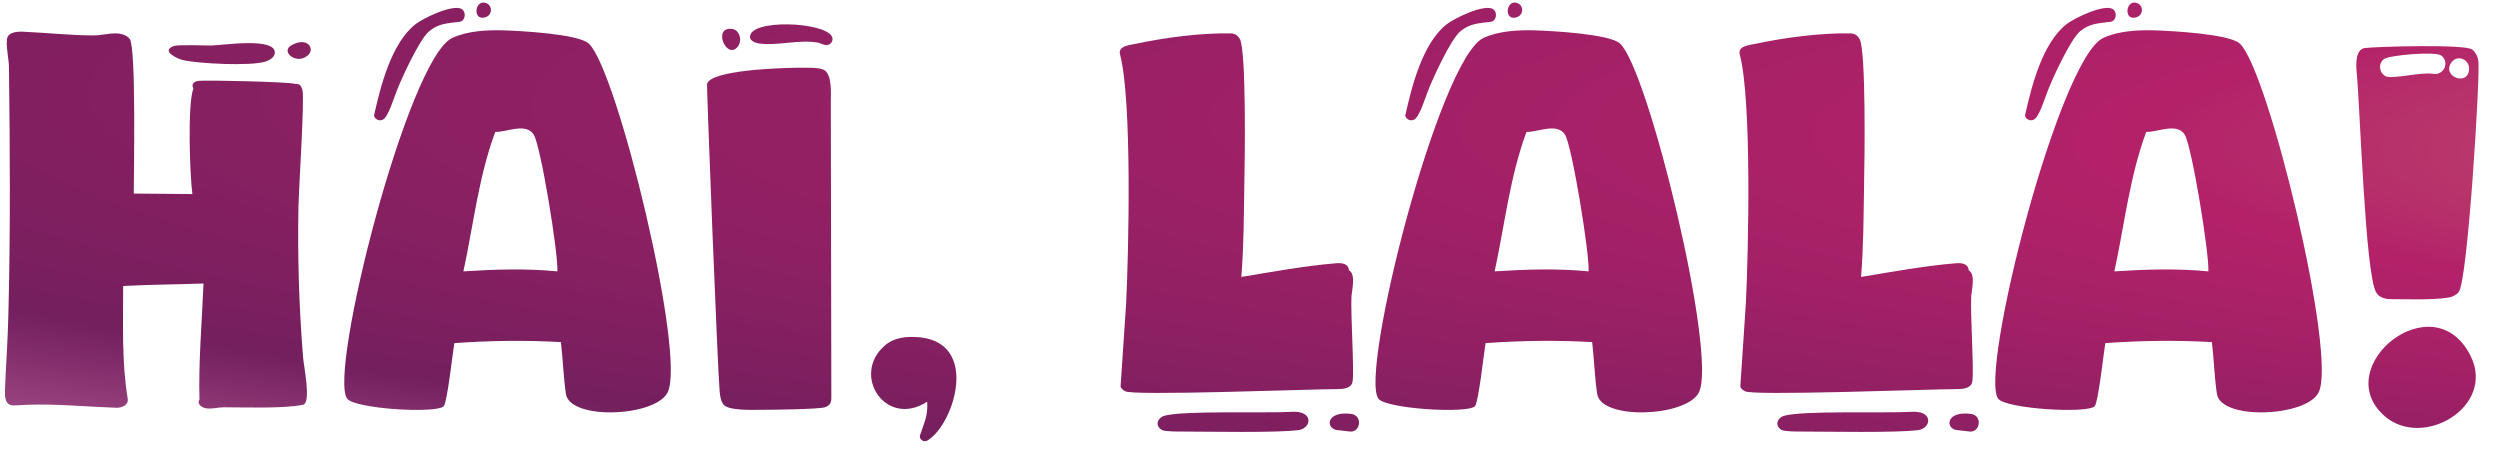 <svg width="475" height="86" viewBox="0 0 475 86" fill="none" xmlns="http://www.w3.org/2000/svg">
<path d="M56.04 15.944C57 15.848 57.288 16.424 57.48 17.192C57.864 19.112 56.808 35.24 56.712 38.984C56.52 48.584 56.808 58.184 57.576 67.784C57.672 69.416 59.208 76.52 57.576 76.904C53.736 77.672 46.632 77.384 42.504 77.384C41.448 77.384 40.104 77.768 39.144 77.576C38.472 77.48 37.32 76.808 37.896 75.944C37.704 68.648 38.376 61.16 38.664 53.864C33.576 54.056 28.488 54.056 23.4 54.344C23.4 61.448 23.112 68.744 24.264 75.752C24.456 77 23.112 77.48 22.152 77.48C16.488 77.288 10.92 76.712 5.256 76.904C4.776 76.904 2.472 77.096 2.184 77C0.936 76.712 0.936 75.368 0.936 74.312C1.128 69.224 1.512 64.232 1.608 59.144C1.992 43.784 1.896 28.232 1.704 12.872C1.704 11.144 1.128 9.128 1.32 7.496C1.512 5.864 3.816 5.96 4.968 6.056C9.192 6.248 13.512 6.728 17.736 6.728C19.176 6.728 20.52 6.344 21.96 6.344C22.92 6.344 24.072 6.632 24.648 7.4C25.896 9.032 25.416 33.032 25.416 36.776L36.552 36.872C36.072 33.32 35.592 19.784 36.744 16.808C36.264 15.944 36.936 15.464 37.704 15.368C38.856 15.176 55.368 15.56 56.04 15.944ZM58.44 10.568C56.232 12.392 53.16 9.704 55.464 8.552C58.44 6.92 59.976 9.32 58.44 10.568ZM50.376 11.72C47.496 12.584 37.896 12.104 34.824 11.432C33.864 11.24 30.408 9.704 33 8.744C33.864 8.456 38.76 8.648 40.104 8.648C42.024 8.648 52.68 6.92 52.2 10.184C52.104 10.952 51.048 11.528 50.376 11.72ZM92.269 3.272C89.869 4.04 90.157 0.392 91.885 0.488C93.517 0.584 93.805 2.696 92.269 3.272ZM71.053 21.992C72.301 16.424 74.317 8.264 78.925 4.616C80.365 3.464 86.125 0.68 87.757 1.736C88.621 2.312 88.429 3.944 87.373 4.136C85.069 4.424 83.341 4.424 81.517 5.96C79.693 7.496 76.333 14.792 75.373 17.288C74.893 18.44 73.741 22.376 72.685 22.76C72.013 23.048 71.245 22.664 71.053 21.992ZM86.317 65.192C86.029 66.92 84.973 76.52 84.301 77.192C82.765 78.632 67.405 77.672 65.965 75.752C62.317 70.952 77.485 11.144 85.933 7.208C88.813 5.864 92.557 5.672 95.725 5.768C98.797 5.864 109.837 6.44 111.853 8.264C117.229 13.064 130.477 67.688 126.829 74.6C124.429 79.208 108.397 79.88 107.533 74.888C107.053 71.72 106.957 68.264 106.573 65C99.853 64.616 93.037 64.712 86.317 65.192ZM88.045 51.56C93.901 51.176 100.045 50.984 105.901 51.56C106.093 48.2 102.733 27.56 101.389 25.544C99.853 23.24 96.205 25.16 94.093 25.064C90.925 33.608 89.965 42.728 88.045 51.56ZM158.05 6.92C158.434 7.592 157.954 8.456 157.186 8.552C156.514 8.648 155.938 8.168 155.266 8.072C151.618 7.496 147.682 8.744 144.226 8.264C143.554 8.168 142.498 7.784 142.498 7.016C142.498 3.56 156.61 4.136 158.05 6.92ZM140.194 8.84C138.082 11.528 135.298 5.096 139.042 5.48C140.578 5.672 141.058 7.688 140.194 8.84ZM144.61 77.864C143.074 77.864 138.754 78.056 137.602 77C136.93 76.328 136.834 75.272 136.738 74.408C136.354 70.472 134.242 16.424 134.338 15.944C135.01 13.256 149.026 12.872 151.714 12.872C152.77 12.872 155.65 12.776 156.514 13.256C158.146 14.12 157.858 17.768 157.858 19.304L157.954 75.656C157.954 76.616 157.57 77.096 156.706 77.384C155.458 77.768 146.626 77.864 144.61 77.864ZM176.161 76.328C168.289 81.416 161.665 71.24 168.097 65.672C169.249 64.616 170.881 64.136 172.417 64.04C186.913 63.272 181.441 80.744 176.161 83.72C175.489 84.104 174.529 83.432 174.817 82.664C175.585 80.36 176.353 78.92 176.161 76.328ZM256.301 51.368C257.645 52.04 256.877 55.112 256.781 56.264C256.589 59.624 257.357 70.664 256.973 72.584C256.685 73.832 255.149 73.928 254.093 73.928C249.293 73.928 214.445 75.272 213.773 74.312C213.389 74.12 213.005 73.832 212.909 73.448L213.965 57.608C214.445 48.008 215.117 19.112 212.813 10.376C212.333 8.648 214.829 8.552 216.077 8.264C221.549 7.112 228.173 6.248 233.741 6.344C234.605 6.344 235.085 6.632 235.565 7.4C236.813 9.416 236.525 30.824 236.429 34.664C236.333 40.616 236.333 46.664 235.853 52.616C241.709 51.656 247.949 50.504 253.805 50.024C254.861 49.928 256.205 50.024 256.301 51.368ZM224.333 81.992C223.565 81.992 221.357 81.992 220.781 81.704C219.437 80.936 219.821 79.496 221.165 79.016C224.621 77.96 240.653 78.536 245.357 78.248C249.677 77.96 249.197 81.32 246.797 81.704C242.765 82.28 229.133 81.992 224.333 81.992ZM256.685 78.632C258.989 78.92 258.509 82.184 256.493 81.992L253.997 81.704C251.885 81.416 251.885 78.056 256.685 78.632ZM288.206 3.272C285.806 4.04 286.094 0.392 287.822 0.488C289.454 0.584 289.742 2.696 288.206 3.272ZM266.99 21.992C268.238 16.424 270.254 8.264 274.862 4.616C276.302 3.464 282.062 0.68 283.694 1.736C284.558 2.312 284.366 3.944 283.31 4.136C281.006 4.424 279.278 4.424 277.454 5.96C275.63 7.496 272.27 14.792 271.31 17.288C270.83 18.44 269.678 22.376 268.622 22.76C267.95 23.048 267.182 22.664 266.99 21.992ZM282.254 65.192C281.966 66.92 280.91 76.52 280.238 77.192C278.702 78.632 263.342 77.672 261.902 75.752C258.254 70.952 273.422 11.144 281.87 7.208C284.75 5.864 288.494 5.672 291.662 5.768C294.734 5.864 305.774 6.44 307.79 8.264C313.166 13.064 326.414 67.688 322.766 74.6C320.366 79.208 304.334 79.88 303.47 74.888C302.99 71.72 302.894 68.264 302.51 65C295.79 64.616 288.974 64.712 282.254 65.192ZM283.982 51.56C289.838 51.176 295.982 50.984 301.838 51.56C302.03 48.2 298.67 27.56 297.326 25.544C295.79 23.24 292.142 25.16 290.03 25.064C286.862 33.608 285.902 42.728 283.982 51.56ZM374.051 51.368C375.395 52.04 374.627 55.112 374.531 56.264C374.339 59.624 375.107 70.664 374.723 72.584C374.435 73.832 372.899 73.928 371.843 73.928C367.043 73.928 332.195 75.272 331.523 74.312C331.139 74.12 330.755 73.832 330.659 73.448L331.715 57.608C332.195 48.008 332.867 19.112 330.563 10.376C330.083 8.648 332.579 8.552 333.827 8.264C339.299 7.112 345.923 6.248 351.491 6.344C352.355 6.344 352.835 6.632 353.315 7.4C354.563 9.416 354.275 30.824 354.179 34.664C354.083 40.616 354.083 46.664 353.603 52.616C359.459 51.656 365.699 50.504 371.555 50.024C372.611 49.928 373.955 50.024 374.051 51.368ZM342.083 81.992C341.315 81.992 339.107 81.992 338.531 81.704C337.187 80.936 337.571 79.496 338.915 79.016C342.371 77.96 358.403 78.536 363.107 78.248C367.427 77.96 366.947 81.32 364.547 81.704C360.515 82.28 346.883 81.992 342.083 81.992ZM374.435 78.632C376.739 78.92 376.259 82.184 374.243 81.992L371.747 81.704C369.635 81.416 369.635 78.056 374.435 78.632ZM405.956 3.272C403.556 4.04 403.844 0.392 405.572 0.488C407.204 0.584 407.492 2.696 405.956 3.272ZM384.74 21.992C385.988 16.424 388.004 8.264 392.612 4.616C394.052 3.464 399.812 0.68 401.444 1.736C402.308 2.312 402.116 3.944 401.06 4.136C398.756 4.424 397.028 4.424 395.204 5.96C393.38 7.496 390.02 14.792 389.06 17.288C388.58 18.44 387.428 22.376 386.372 22.76C385.7 23.048 384.932 22.664 384.74 21.992ZM400.004 65.192C399.716 66.92 398.66 76.52 397.988 77.192C396.452 78.632 381.092 77.672 379.652 75.752C376.004 70.952 391.172 11.144 399.62 7.208C402.5 5.864 406.244 5.672 409.412 5.768C412.484 5.864 423.524 6.44 425.54 8.264C430.916 13.064 444.164 67.688 440.516 74.6C438.116 79.208 422.084 79.88 421.22 74.888C420.74 71.72 420.644 68.264 420.26 65C413.54 64.616 406.724 64.712 400.004 65.192ZM401.732 51.56C407.588 51.176 413.732 50.984 419.588 51.56C419.78 48.2 416.42 27.56 415.076 25.544C413.54 23.24 409.892 25.16 407.78 25.064C404.612 33.608 403.652 42.728 401.732 51.56ZM447.751 13.544C447.655 12.488 447.463 9.416 449.287 9.128C451.591 8.84 468.487 8.36 469.735 9.416C470.407 9.992 470.791 10.76 470.887 11.624C471.271 14.12 468.871 53.576 467.143 55.496C466.663 56.072 465.895 56.456 465.127 56.552C461.959 57.032 457.543 56.84 454.279 56.84C453.223 56.84 452.071 56.552 451.495 55.592C449.383 52.232 448.423 20.36 447.751 13.544ZM453.319 14.504C454.567 15.08 460.039 13.64 462.247 14.024C464.263 14.408 465.511 11.912 463.879 10.568C462.823 9.704 453.895 10.472 452.935 11.24C451.783 12.104 452.071 13.928 453.319 14.504ZM465.511 12.296C464.455 14.6 468.487 16.136 469.063 13.64C469.639 11.24 466.567 9.992 465.511 12.296ZM469.447 67.688C474.151 77.288 460.327 85.448 453.031 79.016C442.471 69.704 462.439 53.48 469.447 67.688Z" fill="url(#paint0_radial_1245_4187)"/>
<defs>
<radialGradient id="paint0_radial_1245_4187" cx="0" cy="0" r="1" gradientUnits="userSpaceOnUse" gradientTransform="translate(1108.34 44) rotate(-178.624) scale(1873.86 146.081)">
<stop offset="0.12" stop-color="#D7B575"/>
<stop offset="0.37" stop-color="#B32169"/>
<stop offset="0.66" stop-color="#741F5E"/>
<stop offset="1" stop-color="#BC0079" stop-opacity="0"/>
</radialGradient>
</defs>
</svg>
